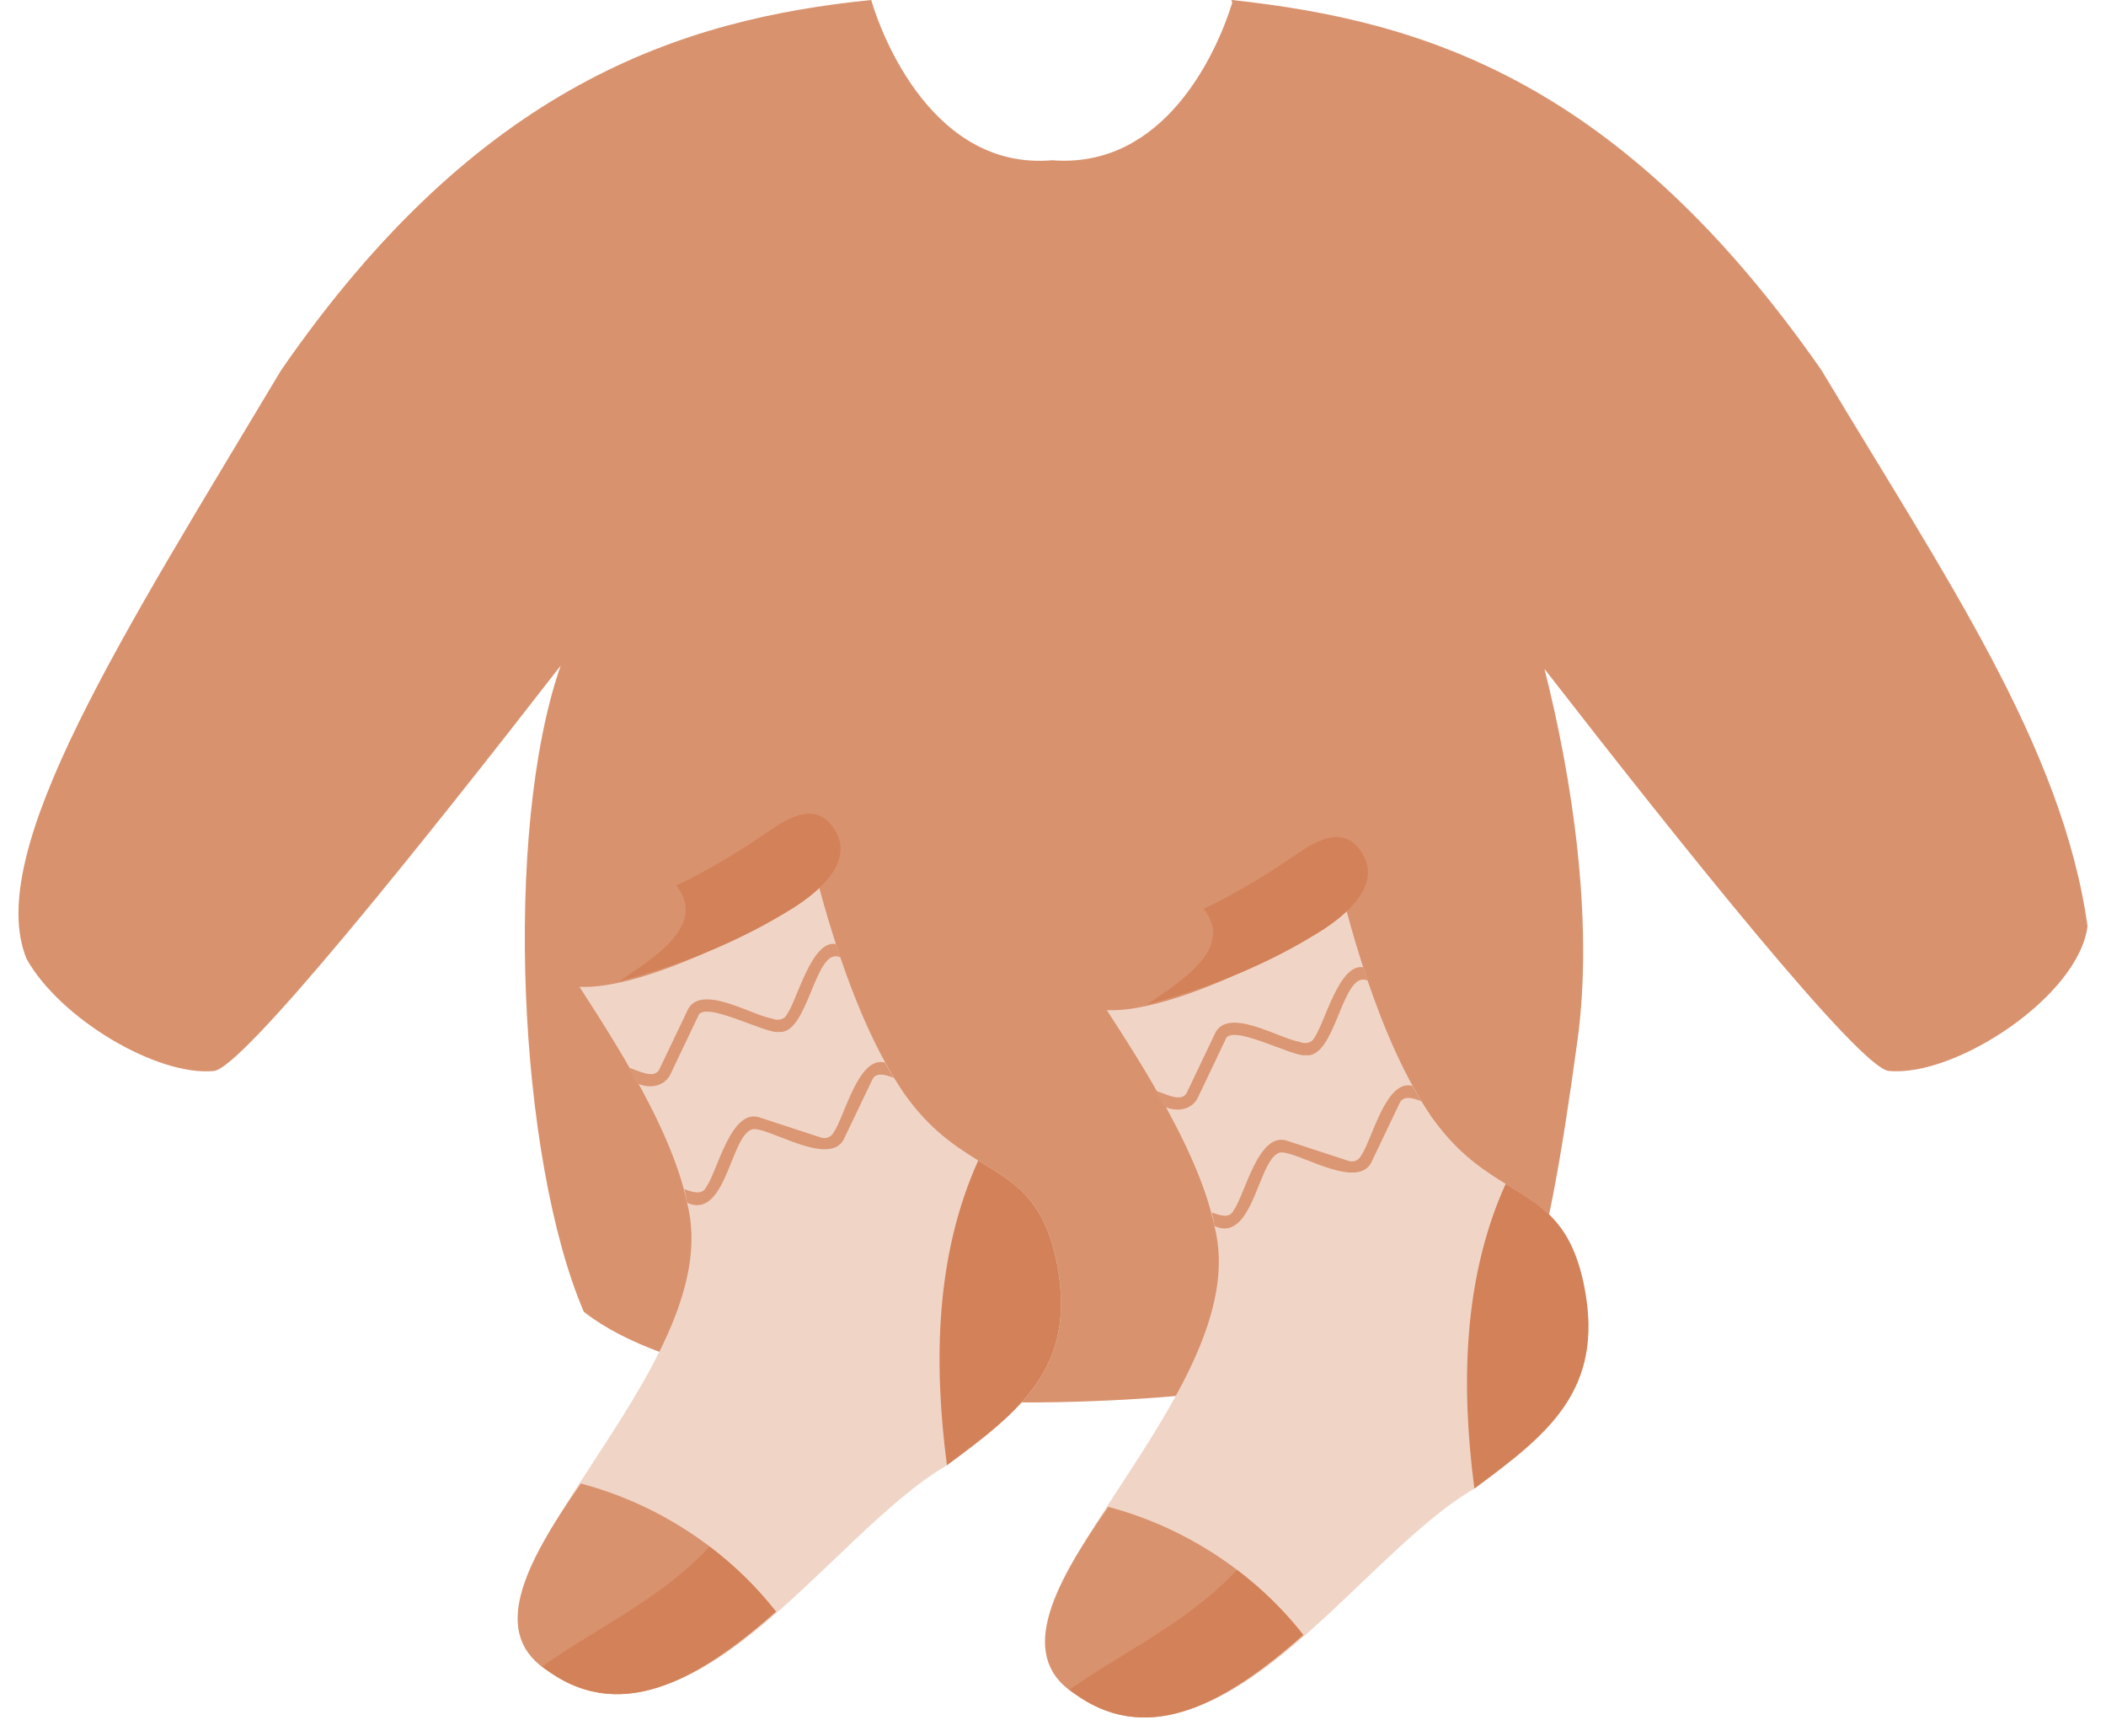 <svg width="57" height="47" viewBox="0 0 57 47" fill="none" xmlns="http://www.w3.org/2000/svg">
<g id="clothing-shoes.svg" clip-path="url(#clip0_362_917)">
<path id="Vector" d="M56.5 25.071C56.262 26.968 52.918 29.166 51.118 28.988C50.333 28.912 45.506 22.878 41.802 18.107C42.56 21.093 43.136 24.929 42.696 28.158C42.284 31.161 41.82 34.07 41.152 35.509C35.813 38.613 20.166 38.944 15.802 35.509C14.022 31.361 13.61 22.502 15.175 18.018C11.463 22.801 6.578 28.91 5.789 28.99C4.266 29.139 1.638 27.59 0.722 25.961C-0.476 23.067 3.367 17.118 7.61 10.019C12.954 2.278 18.457 0.518 23.58 0C23.866 0.992 25.274 4.616 28.478 4.338C31.507 4.574 32.922 1.457 33.351 0.078L33.328 -0.001C38.555 0.561 43.851 2.206 49.297 10.017C52.636 15.597 55.82 20.206 56.5 25.07V25.071Z" fill="#D9926E"/>
<path id="Vector_2" d="M25.631 39.663C22.384 41.545 18.649 47.957 14.671 45.109C11.781 42.834 19.777 37.078 18.596 32.556C18.143 30.375 16.308 27.686 15.274 26.078C16.873 25.089 20.096 23.095 21.698 22.105C22.219 24.41 23.058 27.503 24.452 29.573C25.082 30.464 25.677 30.923 26.479 31.415C27.448 32.013 28.26 32.43 28.607 34.203C29.155 37.009 27.61 38.199 25.631 39.663Z" fill="#F0D5C7"/>
<path id="Vector_3" d="M25.629 39.662C25.267 36.896 25.314 33.986 26.476 31.415C27.446 32.012 28.256 32.429 28.605 34.202C29.154 37.008 27.607 38.198 25.629 39.662Z" fill="#D38158"/>
<path id="Vector_4" d="M21.002 43.624C18.963 45.421 16.889 46.646 14.888 45.265C13.228 44.27 14.157 42.391 15.721 40.157C17.791 40.704 19.681 41.937 21.002 43.623V43.624Z" fill="#D9926E"/>
<path id="Vector_5" d="M21.461 24.58C20.288 25.276 14.735 28.266 14.449 25.679C14.549 25.242 15.11 25.08 15.589 24.959C16.56 24.717 17.457 24.379 18.307 23.971C19.174 23.555 19.994 23.062 20.787 22.514C21.339 22.133 22.149 21.629 22.634 22.537C23.094 23.391 22.093 24.179 21.461 24.58Z" fill="#D9926E"/>
<path id="Vector_6" d="M21.001 43.625C18.892 45.502 16.702 46.721 14.67 45.109C16.189 44.047 17.926 43.253 19.205 41.864C19.875 42.37 20.483 42.963 21.001 43.625Z" fill="#D38158"/>
<path id="Vector_7" d="M21.46 24.58C20.056 25.47 18.45 26.111 16.77 26.56C17.562 26.001 19.184 25.083 18.306 23.971C19.173 23.555 19.993 23.062 20.786 22.514C21.338 22.133 22.148 21.629 22.634 22.537C23.093 23.391 22.092 24.179 21.46 24.58Z" fill="#D38158"/>
<path id="Vector_8" d="M22.626 25.553C21.97 25.428 21.573 27.077 21.304 27.448C21.228 27.613 21.036 27.635 20.886 27.566C20.368 27.494 18.921 26.58 18.596 27.372L17.855 28.925C17.717 29.253 17.226 28.945 17.008 28.9C17.082 29.035 17.16 29.177 17.238 29.323C17.564 29.477 17.987 29.425 18.152 29.066L18.892 27.514C19.016 27.043 20.757 28.007 21.066 27.931C21.886 28.044 22.051 25.581 22.746 25.916L22.625 25.553H22.626Z" fill="#DB9774"/>
<path id="Vector_9" d="M24.133 29.078C24.07 28.973 24.012 28.871 23.952 28.763C23.229 28.561 22.851 30.258 22.563 30.65C22.502 30.776 22.358 30.836 22.227 30.793L20.591 30.258C19.79 29.941 19.424 31.701 19.116 32.127C19.006 32.373 18.709 32.256 18.523 32.186C18.552 32.31 18.575 32.434 18.594 32.556C19.724 33.071 19.787 30.387 20.489 30.572C21.011 30.639 22.532 31.59 22.861 30.791L23.603 29.238C23.709 28.989 24.01 29.11 24.195 29.178C24.173 29.146 24.154 29.112 24.134 29.077L24.133 29.078Z" fill="#DB9774"/>
<path id="Vector_10" d="M39.904 40.295C36.657 42.177 32.922 48.589 28.945 45.741C26.054 43.466 34.05 37.71 32.869 33.188C32.417 31.007 30.581 28.318 29.548 26.71C31.146 25.72 34.37 23.727 35.971 22.736C36.492 25.042 37.331 28.135 38.725 30.204C39.356 31.096 39.95 31.555 40.752 32.047C41.721 32.645 42.533 33.061 42.881 34.834C43.429 37.641 41.883 38.831 39.904 40.295Z" fill="#F0D5C7"/>
<path id="Vector_11" d="M39.905 40.293C39.543 37.527 39.59 34.617 40.751 32.046C41.722 32.643 42.531 33.059 42.88 34.833C43.429 37.639 41.883 38.829 39.905 40.293Z" fill="#D38158"/>
<path id="Vector_12" d="M35.275 44.255C33.237 46.052 31.162 47.277 29.161 45.896C27.502 44.901 28.43 43.021 29.995 40.788C32.064 41.335 33.955 42.569 35.275 44.255Z" fill="#D9926E"/>
<path id="Vector_13" d="M35.734 25.211C34.562 25.907 29.009 28.897 28.723 26.31C28.823 25.873 29.384 25.711 29.863 25.59C30.833 25.347 31.731 25.01 32.581 24.602C33.448 24.185 34.267 23.692 35.06 23.145C35.613 22.764 36.422 22.26 36.908 23.167C37.368 24.021 36.367 24.81 35.734 25.211Z" fill="#D9926E"/>
<path id="Vector_14" d="M35.275 44.255C33.165 46.132 30.976 47.351 28.943 45.739C30.463 44.676 32.199 43.883 33.478 42.494C34.149 43 34.756 43.593 35.275 44.255Z" fill="#D38158"/>
<path id="Vector_15" d="M35.733 25.211C34.329 26.101 32.723 26.742 31.043 27.191C31.835 26.632 33.458 25.714 32.58 24.602C33.447 24.185 34.266 23.692 35.059 23.145C35.612 22.764 36.421 22.26 36.907 23.167C37.367 24.021 36.366 24.81 35.733 25.211Z" fill="#D38158"/>
<path id="Vector_16" d="M36.902 26.183C36.245 26.059 35.849 27.708 35.579 28.079C35.503 28.244 35.312 28.266 35.162 28.196C34.643 28.125 33.196 27.211 32.871 28.003L32.131 29.556C31.993 29.884 31.502 29.576 31.283 29.531C31.357 29.666 31.435 29.808 31.514 29.954C31.84 30.107 32.262 30.056 32.428 29.697L33.167 28.144C33.291 27.673 35.032 28.638 35.341 28.562C36.161 28.675 36.327 26.212 37.021 26.547L36.9 26.183H36.902Z" fill="#DB9774"/>
<path id="Vector_17" d="M38.408 29.709C38.346 29.604 38.288 29.502 38.227 29.394C37.504 29.192 37.126 30.889 36.838 31.281C36.777 31.406 36.634 31.467 36.502 31.424L34.867 30.889C34.065 30.572 33.7 32.332 33.391 32.758C33.281 33.004 32.985 32.887 32.799 32.817C32.827 32.941 32.85 33.065 32.869 33.187C34 33.702 34.063 31.018 34.765 31.203C35.286 31.27 36.808 32.221 37.136 31.422L37.878 29.869C37.985 29.62 38.286 29.741 38.47 29.809C38.449 29.777 38.429 29.743 38.41 29.708L38.408 29.709Z" fill="#DB9774"/>
</g>
<defs>
<clipPath id="clip0_362_917">
<rect width="56" height="46.491" fill="white" transform="translate(0.5)"/>
</clipPath>
</defs>
</svg>
